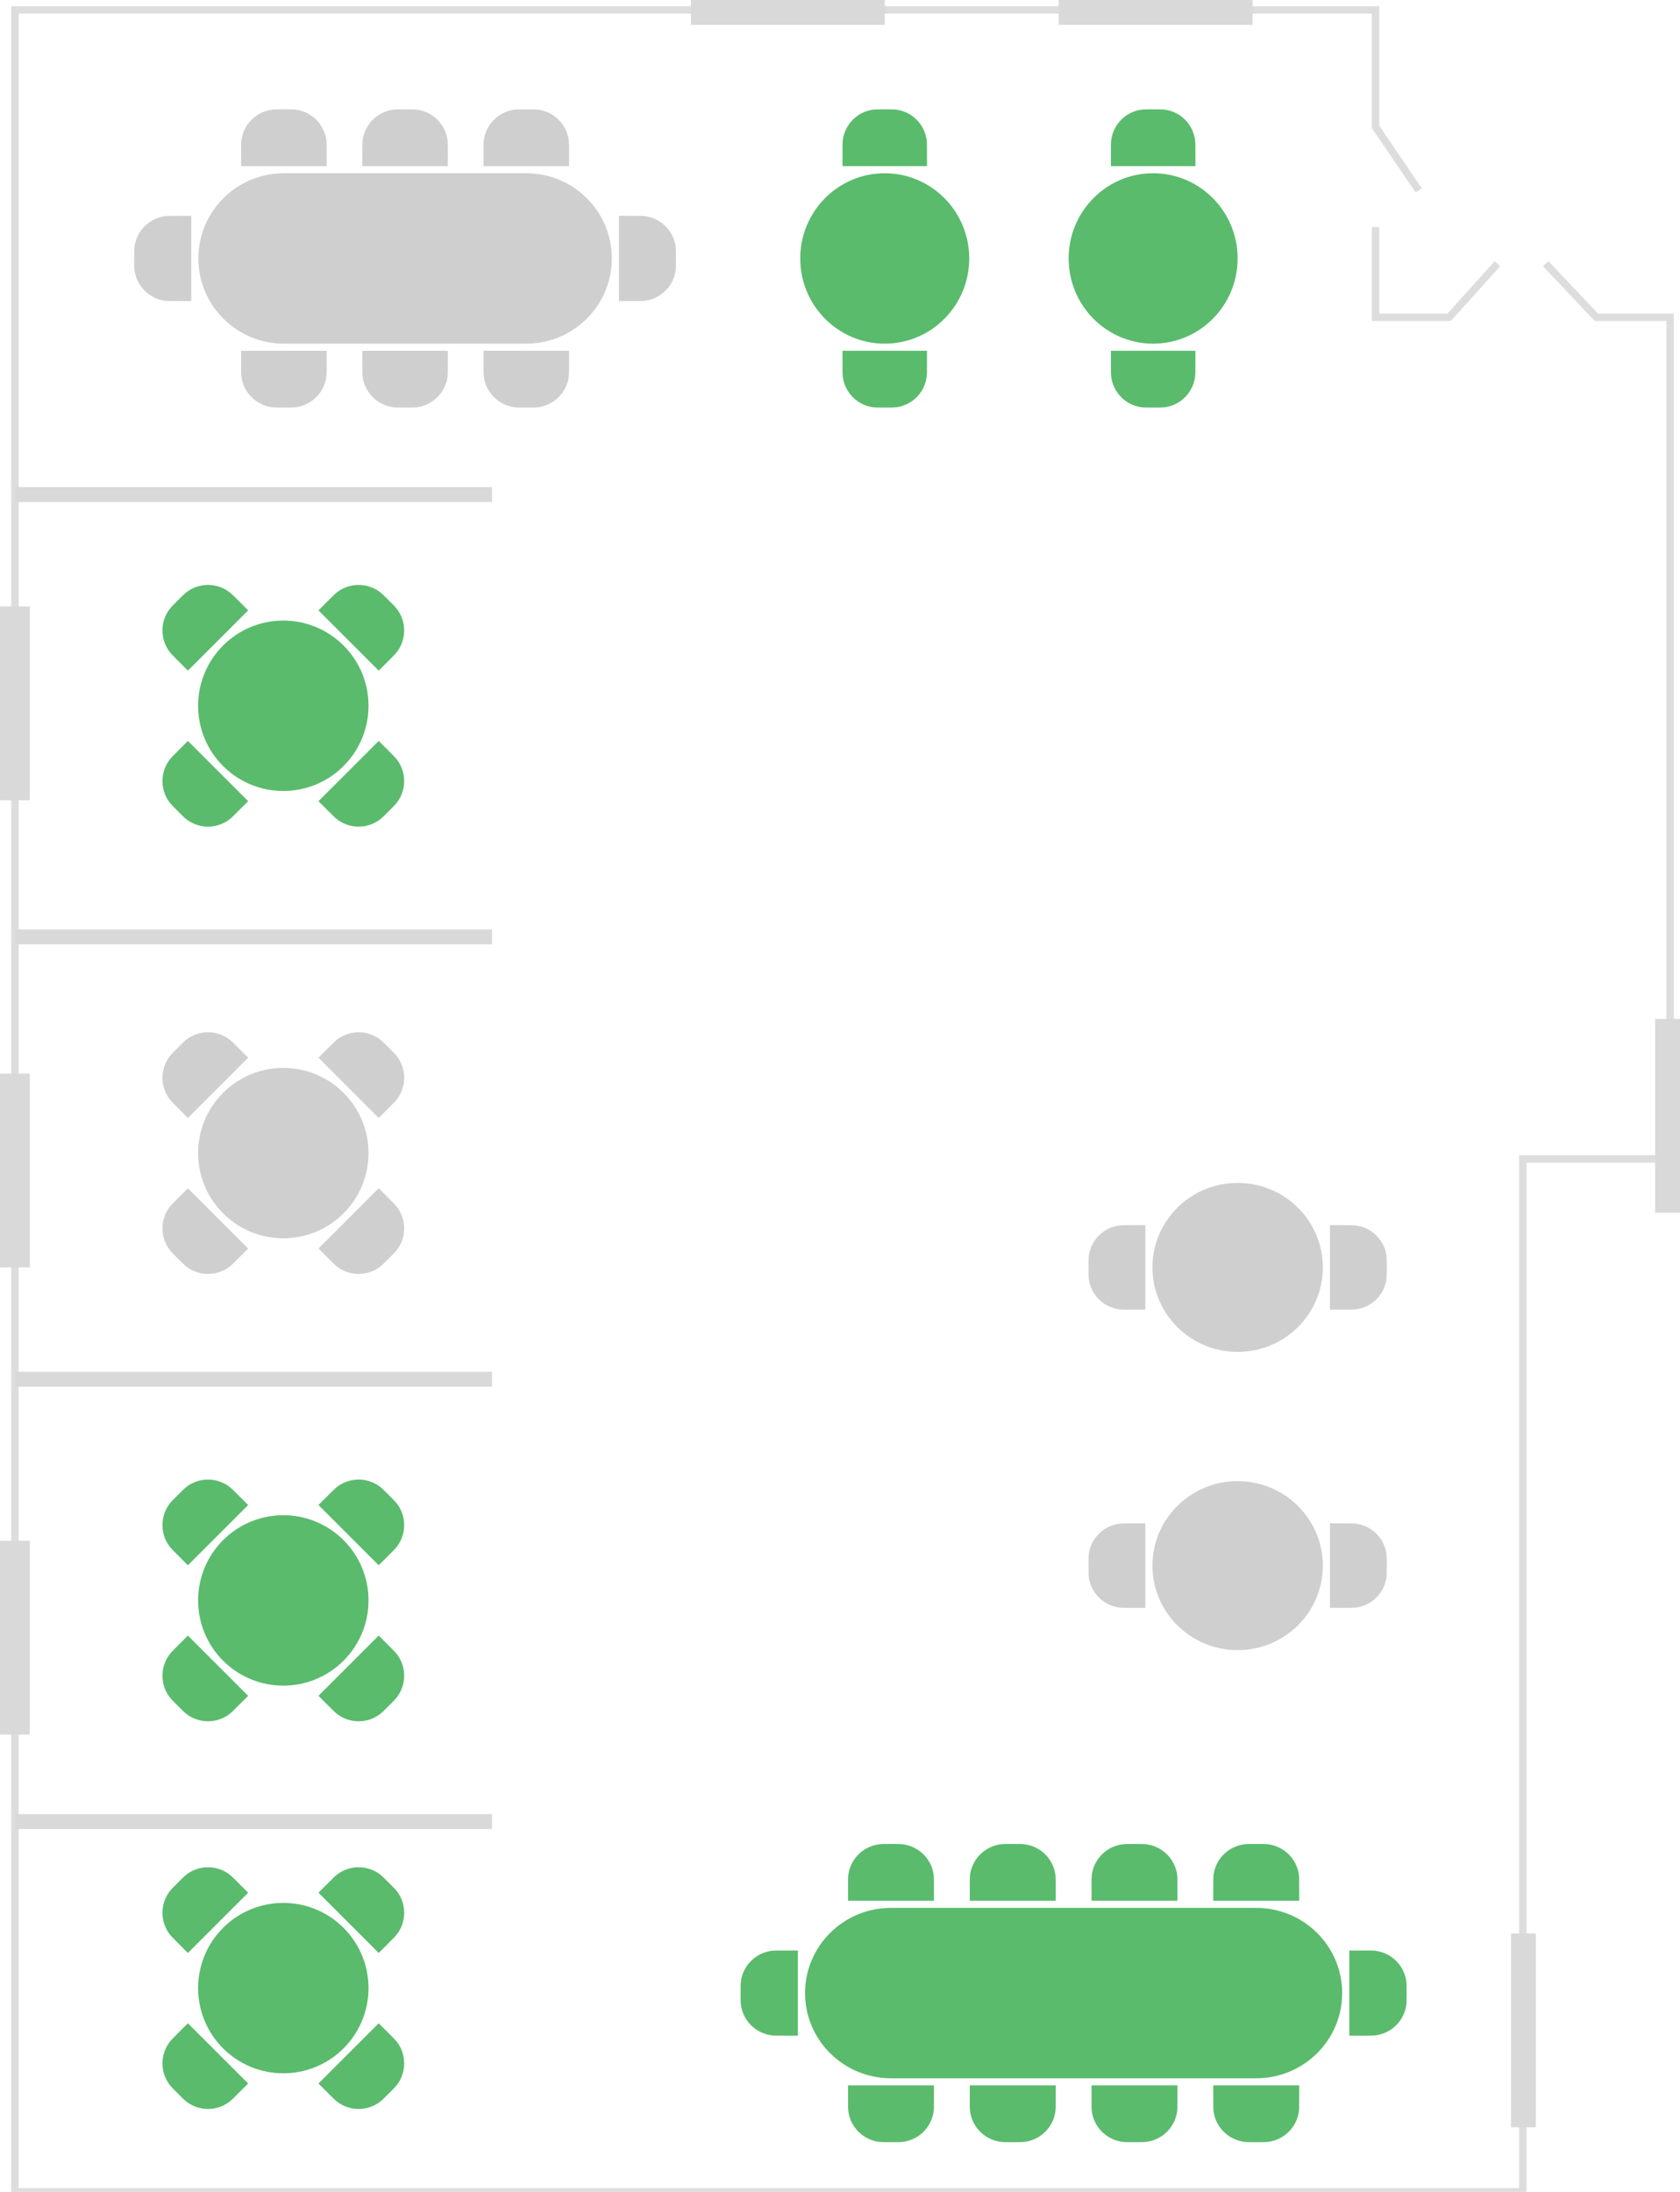 <?xml version="1.0" encoding="UTF-8" standalone="no"?>
<svg
   width="338"
   height="441"
   viewBox="0 0 338 441"
   fill="none"
   version="1.1"
   id="svg74"
   sodipodi:docname="tables.svg"
   inkscape:version="1.4 (e7c3feb1, 2024-10-09)"
   xmlns:inkscape="http://www.inkscape.org/namespaces/inkscape"
   xmlns:sodipodi="http://sodipodi.sourceforge.net/DTD/sodipodi-0.dtd"
   xmlns="http://www.w3.org/2000/svg"
   xmlns:svg="http://www.w3.org/2000/svg">
  <sodipodi:namedview
     id="namedview74"
     pagecolor="#ffffff"
     bordercolor="#000000"
     borderopacity="0.25"
     inkscape:showpageshadow="2"
     inkscape:pageopacity="0.0"
     inkscape:pagecheckerboard="0"
     inkscape:deskcolor="#d1d1d1"
     inkscape:zoom="0.62199931"
     inkscape:cx="602.89456"
     inkscape:cy="139.06768"
     inkscape:window-width="1440"
     inkscape:window-height="762"
     inkscape:window-x="0"
     inkscape:window-y="25"
     inkscape:window-maximized="0"
     inkscape:current-layer="svg74" />
  <g
     id="table_9"
     type="table">
    <path
       d="M161 52C161 42.532 168.611 34.857 178 34.857C187.389 34.857 195 42.532 195 52C195 61.468 187.389 69.143 178 69.143C168.611 69.143 161 61.468 161 52Z"
       fill="#31AA49"
       fill-opacity="0.8"
       id="path1"
       inkscape:label="item" />
    <path
       d="M169.5 30.571C169.5 29.244 169.5 28.581 169.587 28.026C170.067 24.969 172.444 22.572 175.475 22.088C176.026 22 176.684 22 178 22C179.316 22 179.974 22 180.525 22.088C183.556 22.572 185.933 24.969 186.413 28.026C186.5 28.581 186.5 29.244 186.5 30.571V33.429H169.5V30.571Z"
       fill="#31AA49"
       fill-opacity="0.8"
       id="path2"
       inkscape:label="item" />
    <path
       d="M169.5 73.429C169.5 74.756 169.5 75.419 169.587 75.975C170.067 79.031 172.444 81.428 175.475 81.912C176.026 82 176.684 82 178 82C179.316 82 179.974 82 180.525 81.912C183.556 81.428 185.933 79.031 186.413 75.975C186.5 75.419 186.5 74.756 186.5 73.429V70.571H169.5V73.429Z"
       fill="#31AA49"
       fill-opacity="0.8"
       id="path3"
       inkscape:label="item" />
  </g>
  <g
     id="table_1"
     type="table">
    <path
       d="M39.908 52C39.908 42.532 47.613 34.857 57.118 34.857H105.882C115.387 34.857 123.092 42.532 123.092 52C123.092 61.468 115.387 69.143 105.882 69.143H57.118C47.613 69.143 39.908 61.468 39.908 52Z"
       fill="#A0A0A0"
       fill-opacity="0.5"
       id="path5"
       inkscape:label="item" />
    <path
       d="M48.513 30.571C48.513 29.244 48.513 28.581 48.601 28.026C49.087 24.969 51.494 22.572 54.562 22.088C55.12 22 55.786 22 57.118 22C58.451 22 59.117 22 59.674 22.088C62.743 22.572 65.149 24.969 65.635 28.026C65.724 28.581 65.724 29.244 65.724 30.571V33.429H48.513V30.571Z"
       fill="#A0A0A0"
       fill-opacity="0.5"
       id="path6"
       inkscape:label="item" />
    <path
       d="M72.895 30.571C72.895 29.244 72.895 28.581 72.983 28.026C73.469 24.969 75.876 22.572 78.944 22.088C79.501 22 80.168 22 81.5 22C82.832 22 83.499 22 84.056 22.088C87.124 22.572 89.531 24.969 90.017 28.026C90.105 28.581 90.105 29.244 90.105 30.571V33.429H72.895V30.571Z"
       fill="#A0A0A0"
       fill-opacity="0.5"
       id="path7"
       inkscape:label="item" />
    <path
       d="M97.276 30.571C97.276 29.244 97.276 28.581 97.365 28.026C97.851 24.969 100.257 22.572 103.326 22.088C103.883 22 104.549 22 105.882 22C107.214 22 107.88 22 108.438 22.088C111.506 22.572 113.913 24.969 114.399 28.026C114.487 28.581 114.487 29.244 114.487 30.571V33.429H97.276V30.571Z"
       fill="#A0A0A0"
       fill-opacity="0.5"
       id="path8"
       inkscape:label="item" />
    <path
       d="M127.395 43.429C128.727 43.429 129.393 43.429 129.951 43.517C133.019 44.001 135.426 46.398 135.912 49.454C136 50.009 136 50.673 136 52C136 53.327 136 53.991 135.912 54.546C135.426 57.602 133.019 59.999 129.951 60.483C129.393 60.571 128.727 60.571 127.395 60.571H124.526V43.429H127.395Z"
       fill="#A0A0A0"
       fill-opacity="0.5"
       id="path9"
       inkscape:label="item" />
    <path
       d="M48.513 73.429C48.513 74.756 48.513 75.419 48.601 75.975C49.087 79.031 51.494 81.428 54.562 81.912C55.12 82 55.786 82 57.118 82C58.451 82 59.117 82 59.674 81.912C62.743 81.428 65.149 79.031 65.635 75.975C65.724 75.419 65.724 74.756 65.724 73.429V70.571H48.513V73.429Z"
       fill="#A0A0A0"
       fill-opacity="0.5"
       id="path10"
       inkscape:label="item" />
    <path
       d="M72.895 73.429C72.895 74.756 72.895 75.419 72.983 75.975C73.469 79.031 75.876 81.428 78.944 81.912C79.501 82 80.168 82 81.5 82C82.832 82 83.499 82 84.056 81.912C87.124 81.428 89.531 79.031 90.017 75.975C90.105 75.419 90.105 74.756 90.105 73.429V70.571H72.895V73.429Z"
       fill="#A0A0A0"
       fill-opacity="0.5"
       id="path11"
       inkscape:label="item" />
    <path
       d="M97.276 73.429C97.276 74.756 97.276 75.419 97.365 75.975C97.851 79.031 100.257 81.428 103.326 81.912C103.883 82 104.549 82 105.882 82C107.214 82 107.88 82 108.438 81.912C111.506 81.428 113.913 79.031 114.399 75.975C114.487 75.419 114.487 74.756 114.487 73.429V70.571H97.276V73.429Z"
       fill="#A0A0A0"
       fill-opacity="0.5"
       id="path12"
       inkscape:label="item" />
    <path
       d="M35.605 43.429C34.273 43.429 33.607 43.429 33.049 43.517C29.981 44.001 27.574 46.398 27.088 49.454C27 50.009 27 50.673 27 52C27 53.327 27 53.991 27.088 54.546C27.574 57.602 29.981 59.999 33.049 60.483C33.607 60.571 34.273 60.571 35.605 60.571H38.474V43.429H35.605Z"
       fill="#A0A0A0"
       fill-opacity="0.5"
       id="path13"
       inkscape:label="item" />
  </g>
  <g
     id="table_2"
     type="table">
    <path
       d="M44.878 129.878C51.573 123.183 62.427 123.183 69.122 129.878C75.817 136.573 75.817 147.427 69.122 154.122C62.427 160.816 51.573 160.816 44.878 154.122C38.184 147.427 38.184 136.573 44.878 129.878Z"
       fill="#31AA49"
       fill-opacity="0.8"
       id="path15"
       inkscape:label="item" />
    <path
       d="M66.091 120.787C67.03 119.848 67.499 119.379 67.954 119.049C70.457 117.23 73.847 117.23 76.351 119.049C76.805 119.379 77.275 119.848 78.213 120.787C79.152 121.725 79.621 122.194 79.951 122.649C81.77 125.153 81.77 128.543 79.951 131.046C79.621 131.501 79.152 131.97 78.213 132.909L76.193 134.929L64.071 122.807L66.091 120.787Z"
       fill="#31AA49"
       fill-opacity="0.8"
       id="path16"
       inkscape:label="item" />
    <path
       d="M78.213 151.091C79.152 152.03 79.621 152.499 79.951 152.954C81.77 155.457 81.77 158.847 79.951 161.351C79.621 161.805 79.152 162.275 78.213 163.213C77.275 164.152 76.805 164.621 76.351 164.951C73.847 166.77 70.457 166.77 67.954 164.951C67.499 164.621 67.03 164.152 66.091 163.213L64.071 161.193L76.193 149.071L78.213 151.091Z"
       fill="#31AA49"
       fill-opacity="0.8"
       id="path17"
       inkscape:label="item" />
    <path
       d="M35.787 151.091C34.848 152.03 34.379 152.499 34.049 152.954C32.23 155.457 32.23 158.847 34.049 161.351C34.379 161.805 34.848 162.275 35.787 163.213C36.725 164.152 37.194 164.621 37.649 164.951C40.153 166.77 43.543 166.77 46.046 164.951C46.501 164.621 46.97 164.152 47.909 163.213L49.929 161.193L37.807 149.071L35.787 151.091Z"
       fill="#31AA49"
       fill-opacity="0.8"
       id="path18"
       inkscape:label="item" />
    <path
       d="M47.909 120.787C46.97 119.848 46.501 119.379 46.046 119.049C43.543 117.23 40.153 117.23 37.649 119.049C37.194 119.379 36.725 119.848 35.787 120.787C34.848 121.725 34.379 122.194 34.049 122.649C32.23 125.153 32.23 128.543 34.049 131.046C34.379 131.501 34.848 131.97 35.787 132.909L37.807 134.929L49.929 122.807L47.909 120.787Z"
       fill="#31AA49"
       fill-opacity="0.8"
       id="path19"
       inkscape:label="item" />
  </g>
  <g
     id="table_3"
     type="table">
    <path
       d="M44.878 219.878C51.573 213.183 62.427 213.183 69.122 219.878C75.817 226.573 75.817 237.427 69.122 244.122C62.427 250.816 51.573 250.816 44.878 244.122C38.184 237.427 38.184 226.573 44.878 219.878Z"
       fill="#A0A0A0"
       fill-opacity="0.5"
       id="path21"
       inkscape:label="item" />
    <path
       d="M66.091 210.787C67.03 209.848 67.499 209.379 67.954 209.049C70.457 207.23 73.847 207.23 76.351 209.049C76.805 209.379 77.275 209.848 78.213 210.787C79.152 211.725 79.621 212.194 79.951 212.649C81.77 215.153 81.77 218.543 79.951 221.046C79.621 221.501 79.152 221.97 78.213 222.909L76.193 224.929L64.071 212.807L66.091 210.787Z"
       fill="#A0A0A0"
       fill-opacity="0.5"
       id="path22"
       inkscape:label="item" />
    <path
       d="M78.213 241.091C79.152 242.03 79.621 242.499 79.951 242.954C81.77 245.457 81.77 248.847 79.951 251.351C79.621 251.805 79.152 252.275 78.213 253.213C77.275 254.152 76.805 254.621 76.351 254.951C73.847 256.77 70.457 256.77 67.954 254.951C67.499 254.621 67.03 254.152 66.091 253.213L64.071 251.193L76.193 239.071L78.213 241.091Z"
       fill="#A0A0A0"
       fill-opacity="0.5"
       id="path23"
       inkscape:label="item" />
    <path
       d="M35.787 241.091C34.848 242.03 34.379 242.499 34.049 242.954C32.23 245.457 32.23 248.847 34.049 251.351C34.379 251.805 34.848 252.275 35.787 253.213C36.725 254.152 37.194 254.621 37.649 254.951C40.153 256.77 43.543 256.77 46.046 254.951C46.501 254.621 46.97 254.152 47.909 253.213L49.929 251.193L37.807 239.071L35.787 241.091Z"
       fill="#A0A0A0"
       fill-opacity="0.5"
       id="path24"
       inkscape:label="item" />
    <path
       d="M47.909 210.787C46.97 209.848 46.501 209.379 46.046 209.049C43.543 207.23 40.153 207.23 37.649 209.049C37.194 209.379 36.725 209.848 35.787 210.787C34.848 211.725 34.379 212.194 34.049 212.649C32.23 215.153 32.23 218.543 34.049 221.046C34.379 221.501 34.848 221.97 35.787 222.909L37.807 224.929L49.929 212.807L47.909 210.787Z"
       fill="#A0A0A0"
       fill-opacity="0.5"
       id="path25"
       inkscape:label="item" />
  </g>
  <g
     id="table_4"
     type="table">
    <path
       d="M44.878 309.878C51.573 303.183 62.427 303.183 69.122 309.878C75.817 316.573 75.817 327.427 69.122 334.122C62.427 340.816 51.573 340.816 44.878 334.122C38.184 327.427 38.184 316.573 44.878 309.878Z"
       fill="#31AA49"
       fill-opacity="0.8"
       id="path27"
       inkscape:label="item" />
    <path
       d="M66.091 300.787C67.03 299.848 67.499 299.379 67.954 299.049C70.457 297.23 73.847 297.23 76.351 299.049C76.805 299.379 77.275 299.848 78.213 300.787C79.152 301.725 79.621 302.194 79.951 302.649C81.77 305.153 81.77 308.543 79.951 311.046C79.621 311.501 79.152 311.97 78.213 312.909L76.193 314.929L64.071 302.807L66.091 300.787Z"
       fill="#31AA49"
       fill-opacity="0.8"
       id="path28"
       inkscape:label="item" />
    <path
       d="M78.213 331.091C79.152 332.03 79.621 332.499 79.951 332.954C81.77 335.457 81.77 338.847 79.951 341.351C79.621 341.805 79.152 342.275 78.213 343.213C77.275 344.152 76.805 344.621 76.351 344.951C73.847 346.77 70.457 346.77 67.954 344.951C67.499 344.621 67.03 344.152 66.091 343.213L64.071 341.193L76.193 329.071L78.213 331.091Z"
       fill="#31AA49"
       fill-opacity="0.8"
       id="path29"
       inkscape:label="item" />
    <path
       d="M35.787 331.091C34.848 332.03 34.379 332.499 34.049 332.954C32.23 335.457 32.23 338.847 34.049 341.351C34.379 341.805 34.848 342.275 35.787 343.213C36.725 344.152 37.194 344.621 37.649 344.951C40.153 346.77 43.543 346.77 46.046 344.951C46.501 344.621 46.97 344.152 47.909 343.213L49.929 341.193L37.807 329.071L35.787 331.091Z"
       fill="#31AA49"
       fill-opacity="0.8"
       id="path30"
       inkscape:label="item" />
    <path
       d="M47.909 300.787C46.97 299.848 46.501 299.379 46.046 299.049C43.543 297.23 40.153 297.23 37.649 299.049C37.194 299.379 36.725 299.848 35.787 300.787C34.848 301.725 34.379 302.194 34.049 302.649C32.23 305.153 32.23 308.543 34.049 311.046C34.379 311.501 34.848 311.97 35.787 312.909L37.807 314.929L49.929 302.807L47.909 300.787Z"
       fill="#31AA49"
       fill-opacity="0.8"
       id="path31"
       inkscape:label="item" />
  </g>
  <g
     id="table_5"
     type="table">
    <path
       d="M44.878 387.878C51.573 381.183 62.427 381.183 69.122 387.878C75.817 394.573 75.817 405.427 69.122 412.122C62.427 418.816 51.573 418.816 44.878 412.122C38.184 405.427 38.184 394.573 44.878 387.878Z"
       fill="#31AA49"
       fill-opacity="0.8"
       id="path33"
       inkscape:label="item" />
    <path
       d="M66.091 378.787C67.03 377.848 67.499 377.379 67.954 377.049C70.457 375.23 73.847 375.23 76.351 377.049C76.805 377.379 77.275 377.848 78.213 378.787C79.152 379.725 79.621 380.194 79.951 380.649C81.77 383.153 81.77 386.543 79.951 389.046C79.621 389.501 79.152 389.97 78.213 390.909L76.193 392.929L64.071 380.807L66.091 378.787Z"
       fill="#31AA49"
       fill-opacity="0.8"
       id="path34"
       inkscape:label="item" />
    <path
       d="M78.213 409.091C79.152 410.03 79.621 410.499 79.951 410.954C81.77 413.457 81.77 416.847 79.951 419.351C79.621 419.805 79.152 420.275 78.213 421.213C77.275 422.152 76.805 422.621 76.351 422.951C73.847 424.77 70.457 424.77 67.954 422.951C67.499 422.621 67.03 422.152 66.091 421.213L64.071 419.193L76.193 407.071L78.213 409.091Z"
       fill="#31AA49"
       fill-opacity="0.8"
       id="path35"
       inkscape:label="item" />
    <path
       d="M35.787 409.091C34.848 410.03 34.379 410.499 34.049 410.954C32.23 413.457 32.23 416.847 34.049 419.351C34.379 419.805 34.848 420.275 35.787 421.213C36.725 422.152 37.194 422.621 37.649 422.951C40.153 424.77 43.543 424.77 46.046 422.951C46.501 422.621 46.97 422.152 47.909 421.213L49.929 419.193L37.807 407.071L35.787 409.091Z"
       fill="#31AA49"
       fill-opacity="0.8"
       id="path36"
       inkscape:label="item" />
    <path
       d="M47.909 378.787C46.97 377.848 46.501 377.379 46.046 377.049C43.543 375.23 40.153 375.23 37.649 377.049C37.194 377.379 36.725 377.848 35.787 378.787C34.848 379.725 34.379 380.194 34.049 380.649C32.23 383.153 32.23 386.543 34.049 389.046C34.379 389.501 34.848 389.97 35.787 390.909L37.807 392.929L49.929 380.807L47.909 378.787Z"
       fill="#31AA49"
       fill-opacity="0.8"
       id="path37"
       inkscape:label="item" />
  </g>
  <g
     id="table_6"
     type="table">
    <path
       d="M161.968 401C161.968 391.532 169.709 383.857 179.258 383.857H252.742C262.291 383.857 270.032 391.532 270.032 401C270.032 410.468 262.291 418.143 252.742 418.143H179.258C169.709 418.143 161.968 410.468 161.968 401Z"
       fill="#31AA49"
       fill-opacity="0.8"
       id="path39"
       inkscape:label="item" />
    <path
       d="M170.613 379.571C170.613 378.244 170.613 377.581 170.702 377.025C171.19 373.969 173.608 371.572 176.69 371.088C177.25 371 177.919 371 179.258 371C180.597 371 181.266 371 181.826 371.088C184.909 371.572 187.326 373.969 187.815 377.025C187.903 377.581 187.903 378.244 187.903 379.571V382.429H170.613V379.571Z"
       fill="#31AA49"
       fill-opacity="0.8"
       id="path40"
       inkscape:label="item" />
    <path
       d="M195.108 379.571C195.108 378.244 195.108 377.581 195.196 377.025C195.684 373.969 198.102 371.572 201.185 371.088C201.745 371 202.414 371 203.753 371C205.091 371 205.761 371 206.321 371.088C209.403 371.572 211.821 373.969 212.309 377.025C212.398 377.581 212.398 378.244 212.398 379.571V382.429H195.108V379.571Z"
       fill="#31AA49"
       fill-opacity="0.8"
       id="path41"
       inkscape:label="item" />
    <path
       d="M219.602 379.571C219.602 378.244 219.602 377.581 219.691 377.025C220.179 373.969 222.597 371.572 225.679 371.088C226.239 371 226.909 371 228.247 371C229.586 371 230.255 371 230.815 371.088C233.898 371.572 236.316 373.969 236.804 377.025C236.892 377.581 236.892 378.244 236.892 379.571V382.429H219.602V379.571Z"
       fill="#31AA49"
       fill-opacity="0.8"
       id="path42"
       inkscape:label="item" />
    <path
       d="M244.097 379.571C244.097 378.244 244.097 377.581 244.185 377.025C244.674 373.969 247.091 371.572 250.174 371.088C250.734 371 251.403 371 252.742 371C254.081 371 254.75 371 255.31 371.088C258.392 371.572 260.81 373.969 261.298 377.025C261.387 377.581 261.387 378.244 261.387 379.571V382.429H244.097V379.571Z"
       fill="#31AA49"
       fill-opacity="0.8"
       id="path43"
       inkscape:label="item" />
    <path
       d="M274.355 392.429C275.693 392.429 276.363 392.429 276.923 392.517C280.005 393.001 282.423 395.398 282.911 398.454C283 399.009 283 399.673 283 401C283 402.327 283 402.991 282.911 403.546C282.423 406.602 280.005 408.999 276.923 409.483C276.363 409.571 275.693 409.571 274.355 409.571H271.473V392.429H274.355Z"
       fill="#31AA49"
       fill-opacity="0.8"
       id="path44"
       inkscape:label="item" />
    <path
       d="M170.613 422.429C170.613 423.756 170.613 424.419 170.702 424.975C171.19 428.031 173.608 430.428 176.69 430.912C177.25 431 177.919 431 179.258 431C180.597 431 181.266 431 181.826 430.912C184.909 430.428 187.326 428.031 187.815 424.975C187.903 424.419 187.903 423.756 187.903 422.429V419.571H170.613V422.429Z"
       fill="#31AA49"
       fill-opacity="0.8"
       id="path45"
       inkscape:label="item" />
    <path
       d="M195.108 422.429C195.108 423.756 195.108 424.419 195.196 424.975C195.684 428.031 198.102 430.428 201.185 430.912C201.745 431 202.414 431 203.753 431C205.091 431 205.761 431 206.321 430.912C209.403 430.428 211.821 428.031 212.309 424.975C212.398 424.419 212.398 423.756 212.398 422.429V419.571H195.108V422.429Z"
       fill="#31AA49"
       fill-opacity="0.8"
       id="path46"
       inkscape:label="item" />
    <path
       d="M219.602 422.429C219.602 423.756 219.602 424.419 219.691 424.975C220.179 428.031 222.597 430.428 225.679 430.912C226.239 431 226.909 431 228.247 431C229.586 431 230.255 431 230.815 430.912C233.898 430.428 236.316 428.031 236.804 424.975C236.892 424.419 236.892 423.756 236.892 422.429V419.571H219.602V422.429Z"
       fill="#31AA49"
       fill-opacity="0.8"
       id="path47"
       inkscape:label="item" />
    <path
       d="M244.097 422.429C244.097 423.756 244.097 424.419 244.185 424.975C244.674 428.031 247.091 430.428 250.174 430.912C250.734 431 251.403 431 252.742 431C254.081 431 254.75 431 255.31 430.912C258.392 430.428 260.81 428.031 261.298 424.975C261.387 424.419 261.387 423.756 261.387 422.429V419.571H244.097V422.429Z"
       fill="#31AA49"
       fill-opacity="0.8"
       id="path48"
       inkscape:label="item" />
    <path
       d="M157.645 392.429C156.307 392.429 155.637 392.429 155.077 392.517C151.995 393.001 149.577 395.398 149.089 398.454C149 399.009 149 399.673 149 401C149 402.327 149 402.991 149.089 403.546C149.577 406.602 151.995 408.999 155.077 409.483C155.637 409.571 156.307 409.571 157.645 409.571H160.527V392.429H157.645Z"
       fill="#31AA49"
       fill-opacity="0.8"
       id="path49"
       inkscape:label="item" />
  </g>
  <g
     id="table_10"
     type="table">
    <path
       d="M215 52C215 42.532 222.611 34.857 232 34.857C241.389 34.857 249 42.532 249 52C249 61.468 241.389 69.143 232 69.143C222.611 69.143 215 61.468 215 52Z"
       fill="#31AA49"
       fill-opacity="0.8"
       id="path51"
       inkscape:label="item" />
    <path
       d="M223.5 30.571C223.5 29.244 223.5 28.581 223.587 28.026C224.067 24.969 226.444 22.572 229.475 22.088C230.026 22 230.684 22 232 22C233.316 22 233.974 22 234.525 22.088C237.556 22.572 239.933 24.969 240.413 28.026C240.5 28.581 240.5 29.244 240.5 30.571V33.429H223.5V30.571Z"
       fill="#31AA49"
       id="path52"
       inkscape:label="item"
       fill-opacity="0.8" />
    <path
       fill="#31AA49"
       id="path53"
       inkscape:label="item"
       d="M223.5 73.429C223.5 74.756 223.5 75.419 223.587 75.975C224.067 79.031 226.444 81.428 229.475 81.912C230.026 82 230.684 82 232 82C233.316 82 233.974 82 234.525 81.912C237.556 81.428 239.933 79.031 240.413 75.975C240.5 75.419 240.5 74.756 240.5 73.429V70.571H223.5V73.429Z"
       fill-opacity="0.8" />
  </g>
  <g
     id="table_8"
     type="table">
    <path
       d="M231.857 255C231.857 245.611 239.532 238 249 238C258.468 238 266.143 245.611 266.143 255C266.143 264.389 258.468 272 249 272C239.532 272 231.857 264.389 231.857 255Z"
       fill="#A0A0A0"
       fill-opacity="0.5"
       id="path55"
       inkscape:label="item" />
    <path
       d="M270.429 246.5C271.756 246.5 272.419 246.5 272.975 246.587C276.031 247.067 278.428 249.444 278.912 252.475C279 253.026 279 253.684 279 255C279 256.316 279 256.974 278.912 257.525C278.428 260.556 276.031 262.933 272.975 263.413C272.419 263.5 271.756 263.5 270.429 263.5H267.571V246.5H270.429Z"
       fill="#A0A0A0"
       fill-opacity="0.5"
       id="path56"
       inkscape:label="item" />
    <path
       d="M227.571 246.5C226.244 246.5 225.581 246.5 225.025 246.587C221.969 247.067 219.572 249.444 219.088 252.475C219 253.026 219 253.684 219 255C219 256.316 219 256.974 219.088 257.525C219.572 260.556 221.969 262.933 225.025 263.413C225.581 263.5 226.244 263.5 227.571 263.5H230.429V246.5H227.571Z"
       fill="#A0A0A0"
       fill-opacity="0.5"
       id="path57"
       inkscape:label="item" />
  </g>
  <g
     id="table_7"
     type="table">
    <path
       d="M231.857 315C231.857 305.611 239.532 298 249 298C258.468 298 266.143 305.611 266.143 315C266.143 324.389 258.468 332 249 332C239.532 332 231.857 324.389 231.857 315Z"
       fill="#A0A0A0"
       fill-opacity="0.5"
       id="path59"
       inkscape:label="item" />
    <path
       d="M270.429 306.5C271.756 306.5 272.419 306.5 272.975 306.587C276.031 307.067 278.428 309.444 278.912 312.475C279 313.026 279 313.684 279 315C279 316.316 279 316.974 278.912 317.525C278.428 320.556 276.031 322.933 272.975 323.413C272.419 323.5 271.756 323.5 270.429 323.5H267.571V306.5H270.429Z"
       fill="#A0A0A0"
       fill-opacity="0.5"
       id="path60"
       inkscape:label="item" />
    <path
       d="M227.571 306.5C226.244 306.5 225.581 306.5 225.025 306.587C221.969 307.067 219.572 309.444 219.088 312.475C219 313.026 219 313.684 219 315C219 316.316 219 316.974 219.088 317.525C219.572 320.556 221.969 322.933 225.025 323.413C225.581 323.5 226.244 323.5 227.571 323.5H230.429V306.5H227.571Z"
       fill="#A0A0A0"
       fill-opacity="0.5"
       id="path61"
       inkscape:label="item" />
  </g>
  <g
     clip-path="url(#clip0_1_348)"
     id="g74"
     sodipodi:insensitive="true"
     inkscape:label="wall">
    <path
       d="M 285.437,38.306 276.755,25.542 V 2 H 3 L 3,441 H 306.377 V 384.207 233.168 H 336 V 63.834 H 321.189 L 310.974,53.056 m -34.219,-7.375 v 18.153 h 14.811 l 9.704,-10.778"
       stroke="#dddddd"
       stroke-width="1.5"
       id="path63" />
    <path
       d="M 6,122 H 0 v 39 h 6 z"
       fill="#d9d9d9"
       id="path64" />
    <path
       d="m 139,0 v 5 h 39 V 0 Z"
       fill="#d9d9d9"
       id="path65" />
    <path
       d="m 213,0 v 5 h 39 V 0 Z"
       fill="#d9d9d9"
       id="path66" />
    <path
       d="m 3,365 v 3 h 96 v -3 z"
       fill="#d9d9d9"
       id="path67" />
    <path
       d="m 3,276 v 3 h 96 v -3 z"
       fill="#d9d9d9"
       id="path68" />
    <path
       d="m 3,187 v 3 h 96 v -3 z"
       fill="#d9d9d9"
       id="path69" />
    <path
       d="m 3,98 v 3 h 96 v -3 z"
       fill="#d9d9d9"
       id="path70" />
    <path
       d="M 6,216 H 0 v 39 h 6 z"
       fill="#d9d9d9"
       id="path71" />
    <path
       d="M 6,310 H 0 v 39 h 6 z"
       fill="#d9d9d9"
       id="path72" />
    <path
       d="m 309,389 h -5 v 39 h 5 z"
       fill="#d9d9d9"
       id="path73" />
    <path
       d="m 338,205 h -5 v 39 h 5 z"
       fill="#d9d9d9"
       id="path74" />
  </g>
  <defs
     id="defs74">
    <clipPath
       id="clip0_1_348">
      <rect
         width="338"
         height="441"
         fill="white"
         id="rect74" />
    </clipPath>
  </defs>
</svg>
